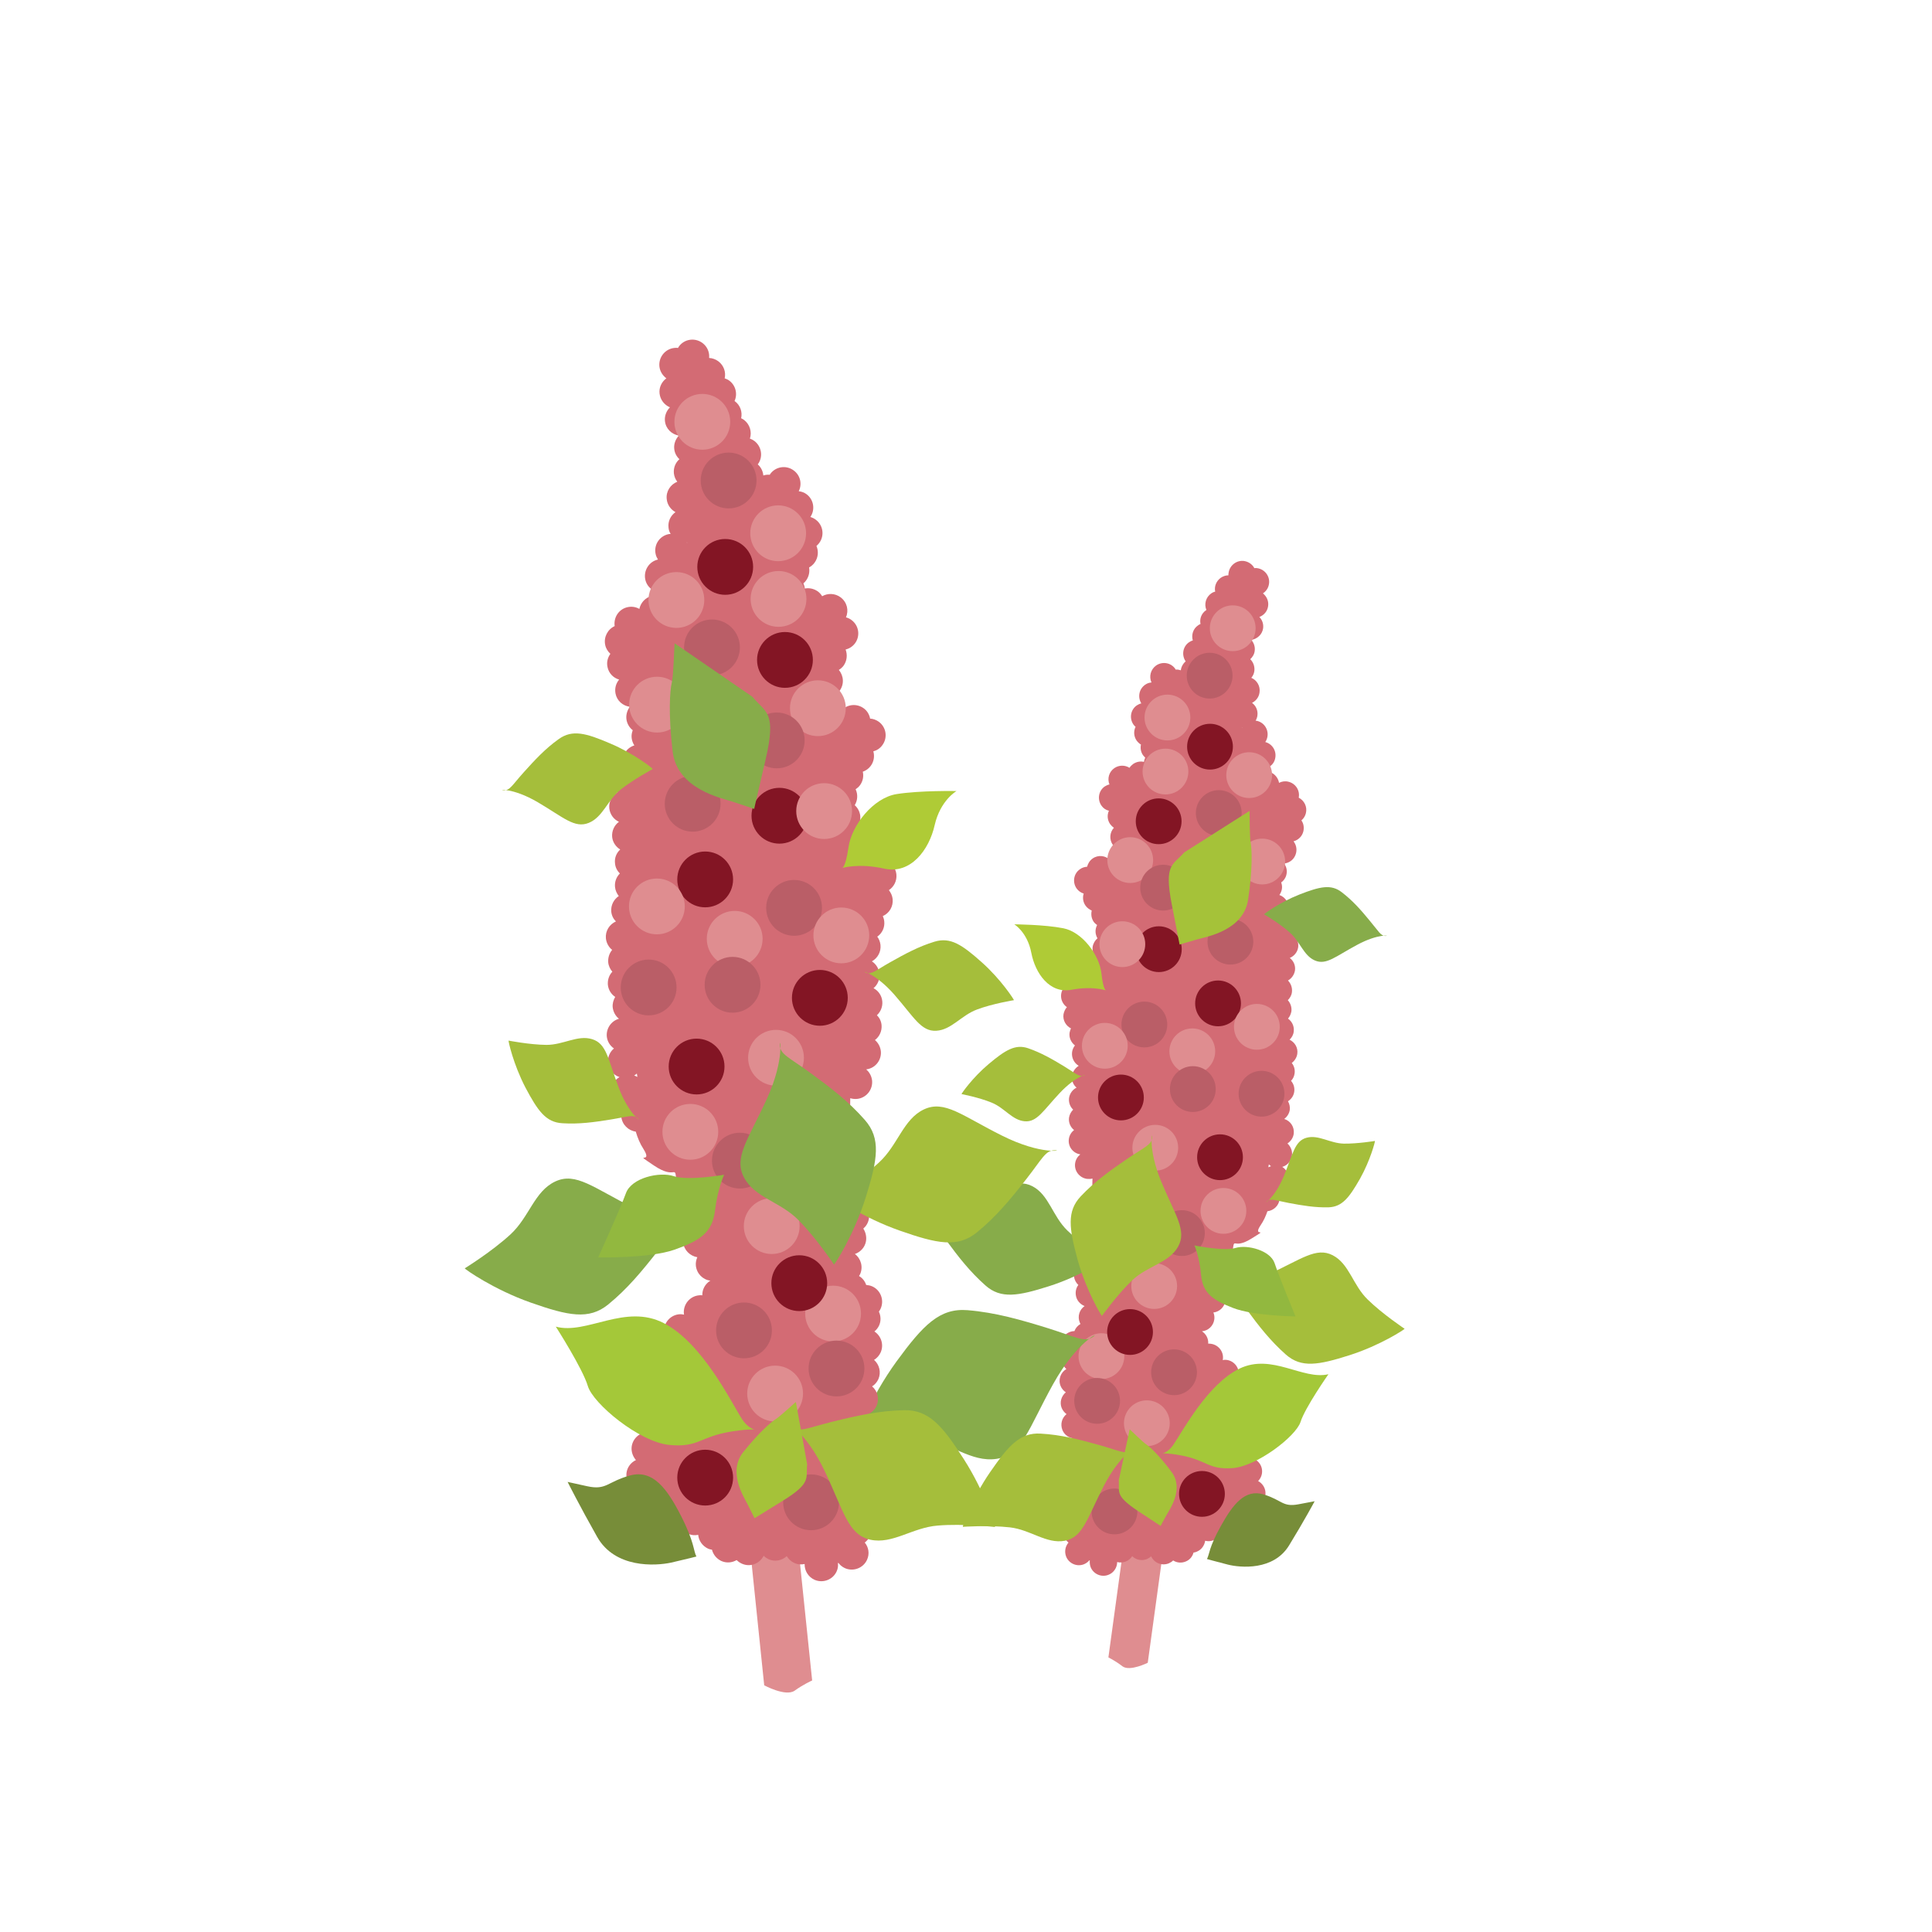 <?xml version="1.0" encoding="utf-8"?>
<!-- Generator: Adobe Illustrator 23.1.1, SVG Export Plug-In . SVG Version: 6.00 Build 0)  -->
<svg version="1.1" id="Layer_1" xmlns="http://www.w3.org/2000/svg" xmlns:xlink="http://www.w3.org/1999/xlink" x="0px" y="0px"
	 viewBox="0 0 108 108" style="enable-background:new 0 0 108 108;" xml:space="preserve">
<style type="text/css">
	.st0{fill:#DF8D90;}
	.st1{fill:#D36B74;}
	.st2{fill:#831524;}
	.st3{fill:#BA5E67;}
	.st4{fill:#87AC4A;}
	.st5{fill:#A5BE3B;}
	.st6{fill:#AFCB36;}
	.st7{fill:#A5C239;}
	.st8{fill:#778D39;}
	.st9{fill:#A4C839;}
	.st10{fill:#92B83F;}
</style>
<g>
	<g>
		<path class="st0" d="M65.18,85.52l-1.02,7.43c0,0-1,0.5-1.41,0.2c-0.4-0.31-0.79-0.5-0.79-0.5l0.97-7.08L65.18,85.52z"/>
		<path class="st1" d="M59.32,55.57c-0.04,0.29,0.09,0.57,0.32,0.73c-0.1,0.11-0.16,0.25-0.19,0.4c-0.05,0.34,0.14,0.65,0.42,0.79
			c-0.04,0.07-0.06,0.15-0.08,0.24c-0.04,0.28,0.09,0.55,0.3,0.71c-0.08,0.1-0.14,0.23-0.16,0.37c-0.04,0.32,0.11,0.61,0.37,0.77
			c-0.19,0.12-0.33,0.31-0.37,0.55c-0.04,0.26,0.06,0.51,0.25,0.67c-0.22,0.11-0.38,0.32-0.42,0.58c-0.03,0.25,0.06,0.49,0.23,0.65
			c-0.12,0.12-0.2,0.27-0.23,0.44c-0.04,0.28,0.08,0.54,0.28,0.7c-0.15,0.12-0.26,0.29-0.29,0.5c-0.06,0.42,0.23,0.8,0.64,0.86
			c-0.15,0.12-0.26,0.29-0.29,0.5c-0.06,0.42,0.24,0.81,0.66,0.87c0.11,0.01,0.22,0.01,0.31-0.02c-0.02,1.92-0.38,4.63-0.38,4.63
			c-0.42,0.06-0.71,0.45-0.65,0.87c0.03,0.18,0.12,0.34,0.24,0.45c-0.12,0.16-0.17,0.36-0.14,0.57c0.04,0.29,0.24,0.51,0.49,0.61
			c-0.29,0.2-0.41,0.58-0.27,0.92c0.01,0.03,0.03,0.06,0.04,0.08c-0.16,0.09-0.28,0.24-0.34,0.4c-0.09,0-0.19,0.02-0.28,0.06
			c-0.39,0.16-0.58,0.61-0.42,1c0.02,0.05,0.05,0.1,0.08,0.14c-0.1,0.19-0.12,0.42-0.03,0.64c0.05,0.11,0.12,0.21,0.2,0.28
			c-0.32,0.19-0.47,0.59-0.32,0.95c0.06,0.15,0.17,0.27,0.29,0.35c-0.25,0.21-0.36,0.56-0.23,0.88c0.06,0.14,0.16,0.26,0.27,0.34
			c-0.26,0.21-0.36,0.56-0.23,0.89c0.1,0.25,0.33,0.42,0.58,0.46c-0.15,0.21-0.19,0.48-0.09,0.74c0.08,0.2,0.25,0.35,0.44,0.43
			c-0.15,0.21-0.19,0.48-0.09,0.74c0.04,0.1,0.1,0.19,0.18,0.26c-0.34,0.19-0.49,0.6-0.34,0.96c0.05,0.13,0.14,0.23,0.24,0.31
			c0,0.03-0.01,0.06-0.01,0.1c-0.39,0.16-0.58,0.61-0.42,1c0,0,0,0.01,0.01,0.01c-0.37,0.17-0.54,0.6-0.39,0.98
			c0.05,0.12,0.13,0.22,0.23,0.3c-0.18,0.21-0.24,0.51-0.13,0.79c0.16,0.39,0.61,0.58,1,0.42c0.12-0.05,0.22-0.13,0.3-0.22
			c0.01,0,0.02,0.01,0.02,0.01c-0.01,0.12,0,0.25,0.05,0.38c0.16,0.39,0.61,0.58,1,0.42c0.3-0.12,0.48-0.41,0.48-0.71
			c0.15,0.04,0.32,0.03,0.48-0.03c0.15-0.06,0.28-0.17,0.36-0.3c0.21,0.21,0.54,0.28,0.83,0.16c0.09-0.04,0.16-0.09,0.23-0.15
			c0.17,0.37,0.6,0.55,0.99,0.39c0.09-0.04,0.17-0.09,0.24-0.16c0.2,0.13,0.46,0.16,0.7,0.06c0.23-0.09,0.38-0.28,0.44-0.5
			c0.06-0.01,0.12-0.02,0.18-0.05c0.27-0.11,0.43-0.35,0.47-0.61c0.15,0.04,0.31,0.03,0.47-0.03c0.27-0.11,0.44-0.36,0.47-0.63
			c0.08-0.01,0.16-0.02,0.24-0.05c0.2-0.08,0.35-0.24,0.42-0.43c0.14-0.05,0.28-0.1,0.43-0.15c0.59-0.17,0.85-0.42,0.93-0.69
			c0.27-0.14,0.44-0.43,0.41-0.74c-0.02-0.27-0.19-0.5-0.41-0.62c0.15-0.15,0.24-0.37,0.22-0.6c-0.03-0.42-0.41-0.74-0.83-0.7
			c-0.01,0-0.01,0-0.02,0c-0.06-0.2-0.12-0.4-0.19-0.56c-0.2-0.56-0.1-1.11-0.19-1.69c-0.02-0.14-0.03-0.27-0.04-0.4
			c0.27-0.14,0.45-0.43,0.43-0.75c-0.03-0.4-0.37-0.7-0.76-0.7c0.15-0.12,0.26-0.29,0.29-0.5c0.06-0.42-0.24-0.81-0.66-0.87
			c-0.08-0.01-0.15-0.01-0.23,0.01c0-0.01,0.01-0.02,0.01-0.04c0.06-0.42-0.24-0.81-0.66-0.87c-0.05-0.01-0.11-0.01-0.16-0.01
			c0.02-0.28-0.12-0.54-0.35-0.69c0.35-0.03,0.64-0.3,0.69-0.66c0.02-0.14,0-0.27-0.05-0.39c0.34-0.04,0.62-0.3,0.67-0.66
			c0.06-0.42-0.24-0.81-0.66-0.87c0.1-0.76,0.96-1.16,0.96-1.16s0,0,0.11-0.79c0.11-0.79,0,0,1.06-0.66c1.06-0.66,0,0,0.5-0.74
			c0.16-0.23,0.29-0.51,0.38-0.78c0.34-0.04,0.63-0.3,0.68-0.66c0.02-0.15-0.01-0.3-0.07-0.43c0.29-0.08,0.52-0.32,0.57-0.64
			c0.04-0.31-0.11-0.6-0.35-0.75c0.28-0.08,0.5-0.32,0.54-0.63c0.04-0.26-0.07-0.51-0.25-0.68c0.18-0.12,0.32-0.31,0.35-0.54
			c0.05-0.38-0.18-0.72-0.53-0.83c0.16-0.12,0.28-0.3,0.31-0.51c0.02-0.17-0.02-0.34-0.1-0.48c0.19-0.12,0.32-0.31,0.35-0.54
			c0.03-0.23-0.04-0.44-0.18-0.6c0.11-0.11,0.18-0.26,0.2-0.42c0.03-0.21-0.03-0.42-0.16-0.58c0.16-0.12,0.28-0.3,0.31-0.51
			c0.05-0.34-0.14-0.65-0.43-0.79c0.12-0.12,0.21-0.27,0.23-0.45c0.04-0.29-0.09-0.57-0.32-0.73c0.1-0.11,0.16-0.25,0.19-0.4
			c0.03-0.24-0.05-0.46-0.2-0.63c0.12-0.12,0.21-0.27,0.23-0.45c0.03-0.25-0.06-0.48-0.22-0.65c0.2-0.11,0.35-0.32,0.39-0.56
			c0.04-0.28-0.08-0.54-0.29-0.7c0.24-0.1,0.43-0.32,0.47-0.6c0.04-0.31-0.11-0.6-0.35-0.75c0.11-0.11,0.19-0.26,0.21-0.43
			c0.05-0.34-0.14-0.65-0.43-0.79c0.01-0.04,0.02-0.08,0.03-0.12c0.05-0.37-0.17-0.71-0.51-0.83c0.07-0.1,0.12-0.21,0.14-0.34
			c0.02-0.13,0-0.25-0.04-0.36c0.14-0.1,0.25-0.25,0.29-0.43c0.06-0.23,0-0.46-0.13-0.63c0.32-0.03,0.59-0.25,0.67-0.58
			c0.06-0.24,0-0.48-0.14-0.66c0.26-0.07,0.48-0.27,0.55-0.56c0.05-0.22,0.01-0.44-0.11-0.61c0.12-0.1,0.21-0.24,0.25-0.4
			c0.09-0.36-0.09-0.71-0.4-0.87c0.08-0.4-0.17-0.79-0.57-0.89c-0.19-0.05-0.37-0.02-0.53,0.06c-0.05-0.28-0.25-0.52-0.53-0.61
			c0.02-0.1,0.01-0.2-0.01-0.29c0.16-0.1,0.28-0.26,0.32-0.45c0.1-0.41-0.14-0.82-0.55-0.93c0.05-0.07,0.09-0.16,0.11-0.25
			c0.1-0.41-0.15-0.83-0.56-0.93c-0.03-0.01-0.06-0.01-0.09-0.01c0.05-0.09,0.09-0.19,0.1-0.29c0.04-0.28-0.08-0.55-0.3-0.71
			c0.22-0.11,0.39-0.32,0.42-0.59c0.05-0.35-0.15-0.68-0.46-0.81c0.09-0.11,0.15-0.23,0.17-0.38c0.03-0.25-0.06-0.5-0.23-0.66
			c0.13-0.12,0.23-0.28,0.25-0.47c0.03-0.23-0.05-0.45-0.19-0.61c0.33-0.05,0.61-0.3,0.66-0.65c0.03-0.24-0.05-0.47-0.21-0.63
			c0.26-0.1,0.45-0.32,0.49-0.61c0.04-0.28-0.08-0.54-0.29-0.71c0.18-0.12,0.31-0.31,0.34-0.54c0.06-0.42-0.24-0.81-0.66-0.87
			c-0.05-0.01-0.11-0.01-0.16,0c-0.11-0.21-0.32-0.36-0.57-0.4c-0.42-0.06-0.81,0.24-0.87,0.66c-0.01,0.05-0.01,0.1-0.01,0.14
			c-0.15,0-0.3,0.05-0.43,0.14c-0.25,0.18-0.37,0.48-0.31,0.77c-0.08,0.02-0.15,0.05-0.22,0.1c-0.3,0.21-0.41,0.6-0.27,0.93
			c-0.01,0-0.01,0.01-0.02,0.01c-0.26,0.18-0.37,0.48-0.31,0.77c-0.05,0.02-0.1,0.05-0.14,0.08c-0.28,0.19-0.38,0.54-0.29,0.84
			c-0.07,0.02-0.14,0.05-0.21,0.1c-0.35,0.24-0.43,0.72-0.19,1.07c-0.15,0.13-0.25,0.31-0.27,0.5c-0.09-0.03-0.19-0.05-0.29-0.04
			c-0.01-0.01-0.01-0.03-0.02-0.04c-0.24-0.35-0.72-0.43-1.07-0.19c-0.31,0.22-0.41,0.62-0.26,0.95c-0.13,0.01-0.25,0.05-0.36,0.13
			c-0.34,0.24-0.42,0.69-0.21,1.04c-0.09,0.02-0.17,0.06-0.25,0.11c-0.35,0.24-0.43,0.72-0.19,1.07c0.03,0.05,0.08,0.09,0.12,0.13
			c-0.12,0.24-0.1,0.54,0.06,0.77c0.07,0.09,0.15,0.17,0.24,0.22c-0.04,0.2-0.01,0.42,0.12,0.6c0.04,0.05,0.08,0.09,0.12,0.13
			c-0.04,0.08-0.06,0.16-0.07,0.24c-0.2-0.05-0.42-0.01-0.61,0.12c-0.08,0.06-0.15,0.13-0.2,0.21c-0.25-0.16-0.59-0.16-0.85,0.02
			c-0.3,0.21-0.4,0.59-0.27,0.91c-0.09,0.02-0.18,0.06-0.26,0.11c-0.35,0.24-0.43,0.72-0.19,1.07c0.1,0.15,0.25,0.25,0.42,0.29
			c-0.11,0.24-0.09,0.52,0.07,0.75c0.06,0.08,0.13,0.15,0.21,0.2c-0.24,0.26-0.27,0.66-0.06,0.96c0.03,0.04,0.06,0.07,0.09,0.1
			c-0.08,0.21-0.06,0.45,0.07,0.66c-0.1,0.01-0.2,0.05-0.3,0.1c-0.26-0.27-0.68-0.32-0.99-0.1c-0.16,0.11-0.26,0.28-0.31,0.46
			c-0.14,0.01-0.28,0.05-0.4,0.14c-0.35,0.24-0.43,0.72-0.19,1.07c0.1,0.14,0.24,0.24,0.4,0.29c-0.07,0.22-0.04,0.47,0.1,0.67
			c0.09,0.13,0.22,0.22,0.35,0.28c-0.05,0.21-0.02,0.44,0.11,0.63c0.05,0.07,0.12,0.13,0.19,0.18c-0.12,0.23-0.12,0.5,0.02,0.74
			c-0.14,0.12-0.24,0.29-0.27,0.48c-0.02,0.15,0.01,0.3,0.07,0.43c-0.05,0.37-0.11,0.81-0.27,1.18c-0.19,0.09-0.34,0.26-0.4,0.47
			c-0.09-0.05-0.18-0.08-0.29-0.1C59.77,54.86,59.38,55.15,59.32,55.57z M70.93,65.09c0.04,0.04,0.08,0.07,0.12,0.1
			c-0.05,0.02-0.1,0.04-0.15,0.06C70.91,65.2,70.92,65.14,70.93,65.09z M69.95,43.77c0.01,0,0.02,0.01,0.03,0.01c0,0,0,0,0,0
			C69.97,43.78,69.96,43.78,69.95,43.77z M60.63,79.08c-0.02-0.02-0.05-0.04-0.07-0.06c0.02-0.02,0.04-0.03,0.06-0.05
			C60.62,79.01,60.63,79.05,60.63,79.08z M69.42,40.67C69.42,40.67,69.42,40.67,69.42,40.67c0.01,0,0.01,0,0.02,0
			c-0.01,0.01-0.01,0.02-0.02,0.02C69.43,40.69,69.42,40.68,69.42,40.67z"/>
		<circle class="st2" cx="67.64" cy="41.74" r="1.28"/>
		<circle class="st2" cx="64.77" cy="45.91" r="1.28"/>
		<circle class="st2" cx="68.09" cy="56.09" r="1.28"/>
		<circle class="st2" cx="64.78" cy="53.06" r="1.28"/>
		<circle class="st2" cx="62.66" cy="61.35" r="1.28"/>
		<circle class="st2" cx="68.2" cy="64.69" r="1.28"/>
		<circle class="st3" cx="70.52" cy="61.14" r="1.28"/>
		<circle class="st3" cx="63.97" cy="57.27" r="1.28"/>
		<circle class="st0" cx="69.83" cy="43.33" r="1.28"/>
		<circle class="st0" cx="68.91" cy="35.12" r="1.28"/>
		<circle class="st0" cx="65.26" cy="40.11" r="1.28"/>
		<circle class="st0" cx="65.15" cy="43.13" r="1.28"/>
		<circle class="st0" cx="63.18" cy="48.08" r="1.28"/>
		<circle class="st0" cx="70.56" cy="48.16" r="1.28"/>
		<circle class="st0" cx="62.74" cy="52.78" r="1.28"/>
		<circle class="st0" cx="70.26" cy="57.4" r="1.28"/>
		<circle class="st0" cx="61.76" cy="58.46" r="1.28"/>
		<circle class="st0" cx="61.57" cy="75.81" r="1.28"/>
		<circle class="st0" cx="66.65" cy="58.77" r="1.28"/>
		<circle class="st0" cx="64.58" cy="64.16" r="1.28"/>
		<circle class="st0" cx="68.39" cy="67.69" r="1.28"/>
		<circle class="st0" cx="64.52" cy="71.89" r="1.28"/>
		<circle class="st0" cx="64.11" cy="79.56" r="1.28"/>
		<circle class="st3" cx="68.78" cy="52.64" r="1.28"/>
		<circle class="st3" cx="65.02" cy="49.62" r="1.28"/>
		<circle class="st3" cx="68.13" cy="45.45" r="1.28"/>
		<circle class="st3" cx="67.62" cy="37.77" r="1.28"/>
		<circle class="st3" cx="66.68" cy="60.88" r="1.28"/>
		<circle class="st3" cx="66.07" cy="68.93" r="1.28"/>
		<circle class="st3" cx="65.63" cy="76.71" r="1.28"/>
		<circle class="st3" cx="61.33" cy="78.31" r="1.28"/>
		<circle class="st3" cx="62.3" cy="84.49" r="1.28"/>
		<circle class="st2" cx="63.17" cy="74.46" r="1.28"/>
		<circle class="st2" cx="67.19" cy="83.51" r="1.28"/>
		<g>
			<path class="st4" d="M70.66,51.11c0-0.02,0.87-0.67,1.99-1.11c1.13-0.44,1.76-0.59,2.36-0.12c0.6,0.46,1.07,0.99,1.56,1.59
				c0.5,0.59,0.61,0.86,0.89,0.85c0.28-0.01-0.4-0.15-1.6,0.5c-1.2,0.64-1.72,1.15-2.36,0.87s-0.82-1.06-1.41-1.57
				C71.51,51.6,70.66,51.11,70.66,51.11z"/>
			<path class="st5" d="M53.75,61.16c-0.01-0.02,0.61-0.92,1.53-1.69s1.48-1.12,2.2-0.87c0.72,0.25,1.33,0.6,1.99,1
				s0.85,0.62,1.12,0.52c0.27-0.1-0.42-0.01-1.35,0.98c-0.93,0.99-1.27,1.64-1.96,1.58c-0.7-0.06-1.11-0.74-1.84-1.04
				S53.75,61.16,53.75,61.16z"/>
			<path class="st4" d="M47.89,80.27c-0.03-0.03,0.76-2.15,2.23-4.17c1.48-2.02,2.4-2.99,3.97-2.86c1.57,0.13,2.98,0.54,4.5,1.01
				c1.53,0.48,2.02,0.81,2.5,0.49c0.49-0.33-0.86,0.18-2.23,2.65s-1.72,3.94-3.15,4.16c-1.43,0.22-2.61-0.93-4.21-1.16
				C49.91,80.16,47.89,80.27,47.89,80.27z"/>
			<path class="st5" d="M78.52,74.28c0,0.03-1.36,0.93-3.09,1.48c-1.73,0.55-2.69,0.72-3.55-0.04s-1.51-1.59-2.19-2.52
				c-0.69-0.93-0.83-1.34-1.25-1.36c-0.42-0.02,0.58,0.26,2.44-0.59c1.86-0.85,2.69-1.56,3.62-1.08s1.12,1.67,1.96,2.48
				C77.3,73.47,78.52,74.28,78.52,74.28z"/>
			<path class="st4" d="M61.73,70.42c0,0.03-1.36,0.93-3.09,1.48c-1.73,0.55-2.69,0.72-3.55-0.04s-1.51-1.59-2.19-2.52
				c-0.69-0.93-0.83-1.34-1.25-1.36s0.58,0.26,2.44-0.59c1.86-0.85,2.69-1.56,3.62-1.08s1.12,1.67,1.96,2.48
				C60.51,69.61,61.73,70.42,61.73,70.42z"/>
			<path class="st6" d="M56.7,51.67c0,0,0.73,0.44,0.95,1.59c0.22,1.15,1.02,2.3,2.24,2.07c1.21-0.23,1.96,0.04,1.96,0.04
				s-0.17,0.06-0.28-0.96c-0.11-1.01-1.06-2.31-2.13-2.52C58.37,51.68,56.7,51.67,56.7,51.67z"/>
			<path class="st5" d="M76.86,63.78c0.02,0.01-0.25,1.07-0.84,2.12c-0.6,1.05-0.99,1.56-1.75,1.59c-0.76,0.02-1.46-0.1-2.21-0.24
				s-1.01-0.28-1.23-0.1c-0.22,0.18,0.4-0.13,0.93-1.39c0.52-1.26,0.61-1.98,1.28-2.16c0.67-0.18,1.3,0.31,2.08,0.33
				C75.89,63.94,76.86,63.78,76.86,63.78z"/>
			<path class="st5" d="M61.6,73.56c-0.03,0-0.88-1.4-1.36-3.14c-0.48-1.75-0.61-2.71,0.17-3.54c0.78-0.83,1.65-1.45,2.6-2.1
				c0.96-0.65,1.37-0.78,1.4-1.2s-0.28,0.57,0.5,2.46c0.78,1.89,1.46,2.75,0.94,3.66c-0.52,0.91-1.71,1.06-2.56,1.87
				C62.46,72.36,61.6,73.56,61.6,73.56z"/>
			<path class="st7" d="M66.2,47.65c-0.63,0.72-1.14,0.63-0.7,2.89c0.44,2.26,0.44,2.26,0.44,2.26s0.46-0.14,0.99-0.29
				c0.53-0.15,2.58-0.49,2.84-2.22c0.26-1.73,0.21-2.8,0.15-3.14c-0.07-0.34-0.06-1.52-0.07-1.82"/>
			<path class="st8" d="M67.47,87.15c0.14-0.25,0.1-0.64,0.78-1.85c0.67-1.21,1.35-2.08,2.39-1.76c1.04,0.32,1.05,0.72,1.95,0.55
				s0.9-0.17,0.9-0.17s-0.56,1.05-1.43,2.47c-0.87,1.42-2.72,1.25-3.43,1.07S67.47,87.15,67.47,87.15z"/>
			<path class="st9" d="M74.26,76.82c-1.43,0.34-3.15-1.18-4.96-0.32c-1.81,0.87-3.2,3.53-3.72,4.28c-0.52,0.75-1.13,0.29,0.4,0.57
				c1.53,0.28,1.53,0.81,2.91,0.72c1.38-0.1,3.55-1.78,3.81-2.58C72.95,78.69,74.26,76.82,74.26,76.82z"/>
			<path class="st10" d="M72.42,73.59c0,0-2.34-0.03-3.48-0.47s-1.71-0.83-1.8-1.85c-0.09-1.03-0.37-1.65-0.37-1.65
				s1.64,0.34,2.3,0.14c0.66-0.2,1.94,0.14,2.18,0.85C71.48,71.31,72.42,73.59,72.42,73.59z"/>
			<path class="st5" d="M53.82,85.35c-0.02-0.02,0.5-1.57,1.53-3.06c1.03-1.49,1.68-2.22,2.82-2.15c1.14,0.06,2.17,0.33,3.28,0.64
				c1.12,0.31,1.48,0.55,1.82,0.3c0.35-0.25-0.62,0.15-1.56,1.97c-0.94,1.81-1.16,2.89-2.19,3.08c-1.03,0.19-1.91-0.62-3.07-0.75
				S53.82,85.35,53.82,85.35z"/>
			<path class="st7" d="M62.54,82.75c0.05,0.64-0.24,0.84,1.05,1.7c1.29,0.85,1.29,0.85,1.29,0.85s0.15-0.29,0.33-0.61
				c0.18-0.32,0.99-1.46,0.28-2.41c-0.7-0.94-1.23-1.42-1.43-1.55c-0.19-0.13-0.75-0.69-0.91-0.83"/>
		</g>
	</g>
	<g>
		<path class="st0" d="M41.78,85.12l0.94,9.09c0,0,1.2,0.65,1.7,0.3c0.5-0.36,0.98-0.57,0.98-0.57l-0.9-8.67L41.78,85.12z"/>
		<path class="st1" d="M49.09,48.04c-0.13,0.01-0.25,0.05-0.35,0.11c-0.07-0.26-0.24-0.47-0.47-0.58c-0.18-0.46-0.24-0.99-0.28-1.44
			c0.08-0.15,0.12-0.33,0.1-0.52c-0.03-0.24-0.14-0.45-0.31-0.6c0.17-0.28,0.18-0.61,0.05-0.89c0.09-0.06,0.17-0.13,0.24-0.22
			c0.17-0.23,0.22-0.51,0.16-0.76c0.17-0.06,0.33-0.17,0.44-0.32c0.18-0.24,0.23-0.54,0.15-0.82c0.19-0.05,0.37-0.16,0.5-0.34
			c0.31-0.41,0.23-1-0.19-1.31c-0.15-0.11-0.32-0.17-0.49-0.18c-0.04-0.22-0.16-0.43-0.35-0.57c-0.38-0.28-0.89-0.24-1.22,0.08
			c-0.11-0.07-0.23-0.12-0.36-0.14c0.16-0.24,0.19-0.54,0.11-0.8c0.04-0.04,0.08-0.07,0.11-0.12c0.27-0.36,0.24-0.84-0.04-1.17
			c0.1-0.06,0.19-0.14,0.26-0.23c0.2-0.27,0.23-0.62,0.12-0.91c0.2-0.05,0.38-0.16,0.52-0.34c0.31-0.41,0.23-1-0.19-1.31
			c-0.09-0.07-0.2-0.12-0.31-0.15c0.17-0.39,0.06-0.85-0.3-1.12c-0.31-0.23-0.72-0.24-1.03-0.06c-0.06-0.1-0.14-0.19-0.23-0.26
			c-0.22-0.16-0.49-0.22-0.74-0.17c-0.01-0.1-0.04-0.2-0.08-0.29c0.06-0.05,0.11-0.1,0.15-0.16c0.16-0.22,0.21-0.48,0.17-0.73
			c0.11-0.06,0.22-0.15,0.3-0.26c0.21-0.28,0.24-0.64,0.11-0.94c0.05-0.05,0.11-0.1,0.15-0.16c0.31-0.41,0.23-1-0.19-1.31
			c-0.09-0.07-0.2-0.12-0.3-0.15c0.28-0.41,0.19-0.97-0.21-1.27c-0.13-0.1-0.28-0.15-0.44-0.17c0.2-0.4,0.09-0.89-0.28-1.16
			c-0.41-0.31-1-0.23-1.31,0.19c-0.01,0.02-0.02,0.03-0.03,0.05c-0.12-0.01-0.24,0-0.36,0.04c-0.02-0.23-0.12-0.45-0.31-0.62
			c0.31-0.41,0.22-1-0.19-1.31c-0.08-0.06-0.16-0.1-0.25-0.13c0.12-0.37,0-0.79-0.32-1.04c-0.05-0.04-0.11-0.07-0.17-0.1
			c0.08-0.35-0.05-0.73-0.35-0.95c-0.01-0.01-0.02-0.01-0.02-0.01c0.18-0.39,0.07-0.87-0.29-1.14c-0.08-0.06-0.17-0.1-0.26-0.13
			c0.08-0.35-0.05-0.72-0.35-0.95c-0.16-0.12-0.34-0.18-0.52-0.19c0-0.06,0.01-0.12,0-0.18c-0.05-0.51-0.51-0.89-1.03-0.84
			c-0.31,0.03-0.57,0.21-0.71,0.46c-0.06-0.01-0.13-0.01-0.2,0c-0.51,0.05-0.89,0.51-0.84,1.03c0.03,0.28,0.18,0.51,0.39,0.67
			c-0.26,0.19-0.42,0.51-0.38,0.85c0.04,0.35,0.27,0.64,0.58,0.77c-0.19,0.19-0.31,0.47-0.28,0.76c0.04,0.43,0.37,0.75,0.78,0.82
			c-0.18,0.19-0.29,0.46-0.26,0.74c0.02,0.23,0.13,0.43,0.29,0.58c-0.22,0.19-0.34,0.48-0.31,0.79c0.02,0.18,0.09,0.34,0.19,0.47
			c-0.38,0.15-0.64,0.54-0.59,0.97c0.03,0.32,0.23,0.59,0.49,0.73c-0.27,0.19-0.43,0.51-0.39,0.86c0.01,0.13,0.05,0.25,0.12,0.36
			c-0.04,0-0.08,0-0.12,0.01c-0.51,0.11-0.83,0.6-0.72,1.11c0.02,0.11,0.07,0.21,0.13,0.31c-0.5,0.11-0.81,0.61-0.71,1.11
			c0.05,0.24,0.19,0.44,0.38,0.57c-0.03,0.11-0.04,0.23-0.03,0.36c-0.35,0.09-0.61,0.38-0.68,0.72c-0.19-0.11-0.42-0.15-0.65-0.1
			c-0.49,0.1-0.8,0.57-0.73,1.06c-0.39,0.18-0.62,0.61-0.53,1.05c0.04,0.2,0.15,0.37,0.29,0.5c-0.15,0.21-0.22,0.47-0.16,0.74
			c0.07,0.35,0.33,0.61,0.65,0.7c-0.18,0.21-0.26,0.5-0.2,0.79c0.08,0.4,0.41,0.68,0.8,0.73c-0.16,0.21-0.24,0.49-0.18,0.77
			c0.05,0.22,0.17,0.41,0.34,0.54c-0.05,0.14-0.08,0.28-0.06,0.44c0.02,0.15,0.07,0.29,0.15,0.41c-0.42,0.13-0.7,0.54-0.65,0.99
			c0.01,0.05,0.02,0.1,0.03,0.15c-0.36,0.16-0.6,0.53-0.56,0.95c0.02,0.21,0.11,0.39,0.24,0.53c-0.31,0.18-0.5,0.53-0.46,0.9
			c0.04,0.34,0.25,0.62,0.54,0.75c-0.26,0.19-0.41,0.51-0.38,0.85c0.03,0.3,0.21,0.55,0.45,0.7c-0.21,0.19-0.33,0.47-0.29,0.78
			c0.02,0.22,0.12,0.41,0.27,0.56c-0.19,0.19-0.3,0.46-0.27,0.76c0.02,0.19,0.1,0.36,0.21,0.5c-0.28,0.19-0.45,0.51-0.42,0.87
			c0.02,0.22,0.12,0.41,0.26,0.55c-0.36,0.16-0.6,0.53-0.56,0.95c0.03,0.26,0.16,0.49,0.35,0.64c-0.16,0.19-0.24,0.44-0.22,0.7
			c0.02,0.2,0.11,0.38,0.23,0.52c-0.18,0.19-0.27,0.45-0.25,0.73c0.03,0.29,0.19,0.53,0.41,0.68c-0.1,0.17-0.16,0.37-0.14,0.58
			c0.03,0.26,0.16,0.49,0.35,0.64c-0.43,0.12-0.72,0.54-0.68,0.99c0.03,0.28,0.18,0.52,0.4,0.67c-0.23,0.19-0.36,0.49-0.33,0.81
			c0.04,0.38,0.3,0.68,0.64,0.79c-0.31,0.18-0.5,0.53-0.46,0.9c0.04,0.39,0.31,0.7,0.66,0.8c-0.08,0.16-0.12,0.33-0.1,0.52
			c0.05,0.44,0.39,0.77,0.81,0.83c0.1,0.34,0.24,0.68,0.43,0.97c0.58,0.92-0.68,0.07,0.58,0.92c1.26,0.85,1.16-0.12,1.26,0.85
			c0.1,0.97,0.1,0.97,0.1,0.97s1.03,0.52,1.12,1.45c-0.51,0.05-0.89,0.51-0.84,1.03c0.04,0.43,0.38,0.76,0.79,0.83
			c-0.06,0.14-0.1,0.31-0.08,0.48c0.05,0.44,0.39,0.78,0.81,0.83c-0.28,0.17-0.46,0.48-0.45,0.82c-0.06-0.01-0.13-0.01-0.19,0
			c-0.51,0.05-0.89,0.51-0.84,1.03c0,0.02,0.01,0.03,0.01,0.05c-0.09-0.02-0.18-0.03-0.28-0.02c-0.51,0.05-0.89,0.51-0.84,1.03
			c0.03,0.25,0.15,0.47,0.33,0.62c-0.48-0.01-0.9,0.34-0.96,0.82c-0.05,0.39,0.16,0.76,0.49,0.93c-0.02,0.16-0.04,0.32-0.07,0.48
			c-0.12,0.7-0.02,1.38-0.29,2.05c-0.08,0.2-0.17,0.43-0.25,0.67c-0.01,0-0.02,0-0.02-0.01c-0.51-0.06-0.98,0.31-1.04,0.82
			c-0.03,0.28,0.07,0.54,0.24,0.74c-0.28,0.13-0.49,0.4-0.53,0.73c-0.04,0.39,0.15,0.74,0.47,0.92c0.09,0.33,0.4,0.64,1.11,0.87
			c0.18,0.06,0.35,0.13,0.52,0.2c0.08,0.23,0.25,0.44,0.5,0.55c0.09,0.04,0.19,0.06,0.29,0.07c0.03,0.33,0.22,0.64,0.55,0.78
			c0.19,0.08,0.38,0.1,0.57,0.06c0.03,0.32,0.23,0.62,0.55,0.77c0.07,0.03,0.14,0.05,0.22,0.06c0.07,0.27,0.25,0.5,0.52,0.63
			c0.29,0.13,0.6,0.1,0.86-0.05c0.08,0.08,0.18,0.15,0.29,0.2c0.46,0.21,0.99,0.01,1.22-0.44c0.08,0.08,0.17,0.14,0.27,0.19
			c0.35,0.16,0.75,0.08,1.02-0.17c0.1,0.16,0.24,0.3,0.42,0.38c0.19,0.09,0.39,0.1,0.58,0.06c-0.01,0.37,0.2,0.72,0.55,0.88
			c0.47,0.21,1.03,0,1.24-0.47c0.07-0.15,0.09-0.31,0.07-0.46c0.01,0,0.02-0.01,0.03-0.01c0.09,0.12,0.21,0.22,0.36,0.29
			c0.47,0.21,1.03,0,1.24-0.47c0.15-0.33,0.09-0.7-0.13-0.96c0.12-0.09,0.22-0.21,0.29-0.36c0.2-0.46,0.01-0.99-0.43-1.21
			c0,0,0-0.01,0.01-0.01c0.21-0.47,0-1.03-0.47-1.24c0-0.04,0-0.08-0.01-0.12c0.13-0.09,0.23-0.21,0.3-0.37
			c0.2-0.44,0.02-0.95-0.38-1.18c0.09-0.08,0.17-0.19,0.23-0.31c0.14-0.3,0.09-0.64-0.08-0.9c0.24-0.08,0.44-0.25,0.55-0.5
			c0.14-0.31,0.09-0.64-0.08-0.9c0.31-0.04,0.59-0.24,0.73-0.54c0.17-0.39,0.06-0.83-0.25-1.09c0.15-0.09,0.27-0.23,0.35-0.4
			c0.17-0.38,0.06-0.82-0.24-1.08c0.16-0.1,0.29-0.24,0.37-0.42c0.19-0.43,0.03-0.92-0.35-1.17c0.11-0.09,0.2-0.2,0.26-0.33
			c0.12-0.26,0.1-0.54-0.01-0.78c0.04-0.05,0.07-0.11,0.1-0.17c0.21-0.47,0-1.03-0.47-1.24c-0.11-0.05-0.23-0.07-0.34-0.08
			c-0.07-0.21-0.2-0.38-0.4-0.5c0.02-0.03,0.04-0.06,0.06-0.1c0.18-0.41,0.05-0.87-0.29-1.13c0.31-0.11,0.56-0.37,0.62-0.72
			c0.04-0.25-0.02-0.5-0.15-0.7c0.16-0.14,0.27-0.32,0.31-0.54c0.09-0.51-0.25-1-0.76-1.09c0,0-0.33-3.32-0.28-5.66
			c0.12,0.04,0.25,0.05,0.38,0.04c0.51-0.05,0.89-0.51,0.84-1.03c-0.03-0.25-0.15-0.47-0.33-0.62c0.51-0.06,0.87-0.52,0.82-1.02
			c-0.03-0.25-0.15-0.47-0.33-0.62c0.25-0.19,0.4-0.5,0.37-0.84c-0.02-0.22-0.12-0.41-0.26-0.55c0.21-0.19,0.33-0.48,0.3-0.78
			c-0.03-0.32-0.22-0.59-0.49-0.73c0.23-0.19,0.36-0.49,0.33-0.81c-0.03-0.29-0.19-0.54-0.42-0.69c0.32-0.18,0.52-0.53,0.48-0.92
			c-0.02-0.17-0.08-0.33-0.18-0.46c0.27-0.19,0.43-0.51,0.39-0.86c-0.01-0.1-0.04-0.2-0.08-0.29c0.36-0.16,0.59-0.53,0.55-0.95
			c-0.02-0.19-0.1-0.36-0.21-0.5c0.28-0.19,0.45-0.51,0.42-0.87C50.06,48.36,49.6,47.99,49.09,48.04z M35.63,60.2
			c-0.06-0.03-0.12-0.06-0.18-0.08c0.06-0.03,0.11-0.07,0.15-0.11C35.61,60.07,35.62,60.13,35.63,60.2z M37.6,34.09
			C37.6,34.09,37.6,34.09,37.6,34.09c0.01-0.01,0.03-0.01,0.04-0.02C37.63,34.09,37.62,34.09,37.6,34.09z M47.6,77.33
			c0.02,0.02,0.05,0.04,0.07,0.07c-0.03,0.02-0.06,0.05-0.09,0.07C47.59,77.42,47.6,77.37,47.6,77.33z M38.41,30.35
			c-0.01-0.01-0.01-0.02-0.02-0.03c0.01,0,0.01,0,0.02,0c0,0,0,0,0,0C38.41,30.33,38.41,30.34,38.41,30.35z"/>
		<circle class="st2" cx="40.54" cy="31.69" r="1.56"/>
		<circle class="st2" cx="43.88" cy="36.89" r="1.56"/>
		<circle class="st2" cx="39.42" cy="49.16" r="1.56"/>
		<circle class="st2" cx="43.57" cy="45.6" r="1.56"/>
		<circle class="st2" cx="45.83" cy="55.78" r="1.56"/>
		<circle class="st2" cx="38.94" cy="59.62" r="1.56"/>
		<circle class="st3" cx="36.26" cy="55.2" r="1.56"/>
		<circle class="st3" cx="44.39" cy="50.75" r="1.56"/>
		<circle class="st0" cx="37.81" cy="33.54" r="1.56"/>
		<circle class="st0" cx="39.26" cy="23.58" r="1.56"/>
		<circle class="st0" cx="43.5" cy="29.81" r="1.56"/>
		<circle class="st0" cx="43.52" cy="33.48" r="1.56"/>
		<circle class="st0" cx="45.72" cy="39.59" r="1.56"/>
		<circle class="st0" cx="36.73" cy="39.39" r="1.56"/>
		<circle class="st0" cx="46.07" cy="45.34" r="1.56"/>
		<circle class="st0" cx="36.72" cy="50.67" r="1.56"/>
		<circle class="st0" cx="47.03" cy="52.29" r="1.56"/>
		<circle class="st0" cx="46.57" cy="73.43" r="1.56"/>
		<circle class="st0" cx="41.07" cy="52.48" r="1.56"/>
		<circle class="st0" cx="43.38" cy="59.13" r="1.56"/>
		<circle class="st0" cx="38.59" cy="63.27" r="1.56"/>
		<circle class="st0" cx="43.14" cy="68.54" r="1.56"/>
		<circle class="st0" cx="43.33" cy="77.9" r="1.56"/>
		<circle class="st3" cx="38.72" cy="44.93" r="1.56"/>
		<circle class="st3" cx="43.42" cy="41.39" r="1.56"/>
		<circle class="st3" cx="39.8" cy="36.19" r="1.56"/>
		<circle class="st3" cx="40.73" cy="26.86" r="1.56"/>
		<circle class="st3" cx="40.95" cy="55.05" r="1.56"/>
		<circle class="st3" cx="41.36" cy="64.88" r="1.56"/>
		<circle class="st3" cx="41.59" cy="74.37" r="1.56"/>
		<circle class="st3" cx="46.76" cy="76.5" r="1.56"/>
		<circle class="st3" cx="45.34" cy="83.98" r="1.56"/>
		<circle class="st2" cx="44.68" cy="71.73" r="1.56"/>
		<circle class="st2" cx="39.42" cy="82.6" r="1.56"/>
		<g>
			<path class="st5" d="M36.49,42.99c0.01-0.03-1.03-0.86-2.38-1.43c-1.35-0.58-2.11-0.79-2.87-0.25c-0.76,0.54-1.34,1.17-1.97,1.87
				s-0.77,1.02-1.12,1c-0.34-0.02,0.49-0.17,1.92,0.67s2.05,1.47,2.84,1.15c0.79-0.32,1.04-1.26,1.78-1.86
				C35.44,43.55,36.49,42.99,36.49,42.99z"/>
			<path class="st5" d="M56.68,55.91c0.01-0.02-0.7-1.14-1.8-2.12c-1.1-0.98-1.75-1.42-2.64-1.15c-0.89,0.27-1.64,0.68-2.46,1.14
				s-1.06,0.72-1.38,0.59c-0.32-0.13,0.52,0,1.61,1.25c1.09,1.25,1.48,2.05,2.33,2c0.85-0.05,1.39-0.86,2.28-1.19
				C55.5,56.1,56.68,55.91,56.68,55.91z"/>
			<path class="st4" d="M25.98,70.9c-0.01,0.04,1.62,1.19,3.7,1.92s3.24,0.98,4.32,0.1c1.08-0.88,1.9-1.88,2.77-2.99
				c0.87-1.11,1.06-1.6,1.58-1.6c0.52-0.01-0.72,0.3-2.95-0.82c-2.23-1.11-3.21-2.01-4.37-1.46s-1.44,1.98-2.49,2.95
				S25.98,70.9,25.98,70.9z"/>
			<path class="st5" d="M46.59,66.87c-0.01,0.04,1.62,1.19,3.7,1.92c2.08,0.73,3.24,0.98,4.32,0.1c1.08-0.88,1.9-1.88,2.77-2.99
				c0.87-1.11,1.06-1.6,1.58-1.6c0.52-0.01-0.72,0.3-2.95-0.82c-2.23-1.11-3.21-2.01-4.37-1.46c-1.15,0.55-1.44,1.98-2.49,2.95
				C48.12,65.93,46.59,66.87,46.59,66.87z"/>
			<path class="st6" d="M53.47,44.22c0,0-0.9,0.51-1.22,1.9c-0.31,1.39-1.34,2.76-2.81,2.44c-1.47-0.33-2.39-0.03-2.39-0.03
				s0.2,0.08,0.38-1.16c0.17-1.23,1.38-2.77,2.69-2.98C51.44,44.18,53.47,44.22,53.47,44.22z"/>
			<path class="st5" d="M28.43,58.17c-0.02,0.02,0.26,1.31,0.94,2.62c0.69,1.3,1.14,1.95,2.07,2c0.93,0.06,1.78-0.06,2.71-0.21
				c0.93-0.15,1.24-0.3,1.5-0.07c0.26,0.23-0.49-0.18-1.07-1.73c-0.59-1.55-0.66-2.44-1.48-2.69c-0.81-0.25-1.6,0.32-2.55,0.32
				C29.6,58.4,28.43,58.17,28.43,58.17z"/>
			<path class="st4" d="M46.62,70.69c0.04,0,1.12-1.66,1.78-3.77s0.86-3.28-0.06-4.32c-0.92-1.05-1.95-1.83-3.09-2.66
				c-1.14-0.83-1.64-1-1.66-1.52c-0.03-0.52,0.32,0.71-0.71,2.98c-1.03,2.27-1.89,3.29-1.29,4.42c0.59,1.13,2.04,1.36,3.04,2.38
				C45.63,69.2,46.62,70.69,46.62,70.69z"/>
			<path class="st4" d="M42.06,38.95c0.74,0.9,1.37,0.81,0.73,3.54s-0.63,2.73-0.63,2.73s-0.55-0.19-1.19-0.4s-3.12-0.7-3.37-2.82
				s-0.15-3.41-0.05-3.82s0.13-1.85,0.16-2.22"/>
			<path class="st8" d="M38.93,87.01c-0.17-0.31-0.1-0.79-0.87-2.29c-0.77-1.5-1.56-2.59-2.84-2.24c-1.28,0.35-1.31,0.84-2.4,0.6
				c-1.09-0.24-1.09-0.24-1.09-0.24s0.65,1.3,1.65,3.07s3.26,1.63,4.14,1.44C38.4,87.15,38.93,87.01,38.93,87.01z"/>
			<path class="st9" d="M31.07,74.16c1.73,0.47,3.88-1.32,6.05-0.19s3.76,4.43,4.36,5.36s1.36,0.39-0.51,0.68
				c-1.87,0.28-1.89,0.93-3.57,0.76c-1.68-0.17-4.25-2.31-4.54-3.29S31.07,74.16,31.07,74.16z"/>
			<path class="st10" d="M33.44,70.29c0,0,2.85,0.06,4.26-0.43c1.41-0.5,2.12-0.94,2.27-2.19c0.15-1.25,0.51-2,0.51-2
				s-2.01,0.35-2.81,0.08c-0.8-0.27-2.37,0.09-2.68,0.95C34.68,67.56,33.44,70.29,33.44,70.29z"/>
			<path class="st5" d="M55.62,85.36c0.03-0.03-0.55-1.93-1.74-3.79c-1.19-1.86-1.95-2.77-3.35-2.74c-1.39,0.03-2.65,0.31-4.02,0.65
				s-1.82,0.61-2.23,0.29c-0.41-0.31,0.75,0.21,1.82,2.46s1.3,3.56,2.55,3.84c1.25,0.27,2.35-0.68,3.77-0.79
				C53.84,85.16,55.62,85.36,55.62,85.36z"/>
			<path class="st7" d="M45.12,81.85c-0.08,0.78,0.26,1.04-1.34,2.03c-1.6,0.99-1.6,0.99-1.6,0.99S42,84.51,41.8,84.11
				s-1.14-1.82-0.25-2.94c0.9-1.12,1.56-1.68,1.8-1.83c0.24-0.15,0.95-0.81,1.14-0.97"/>
		</g>
	</g>
</g>
</svg>
